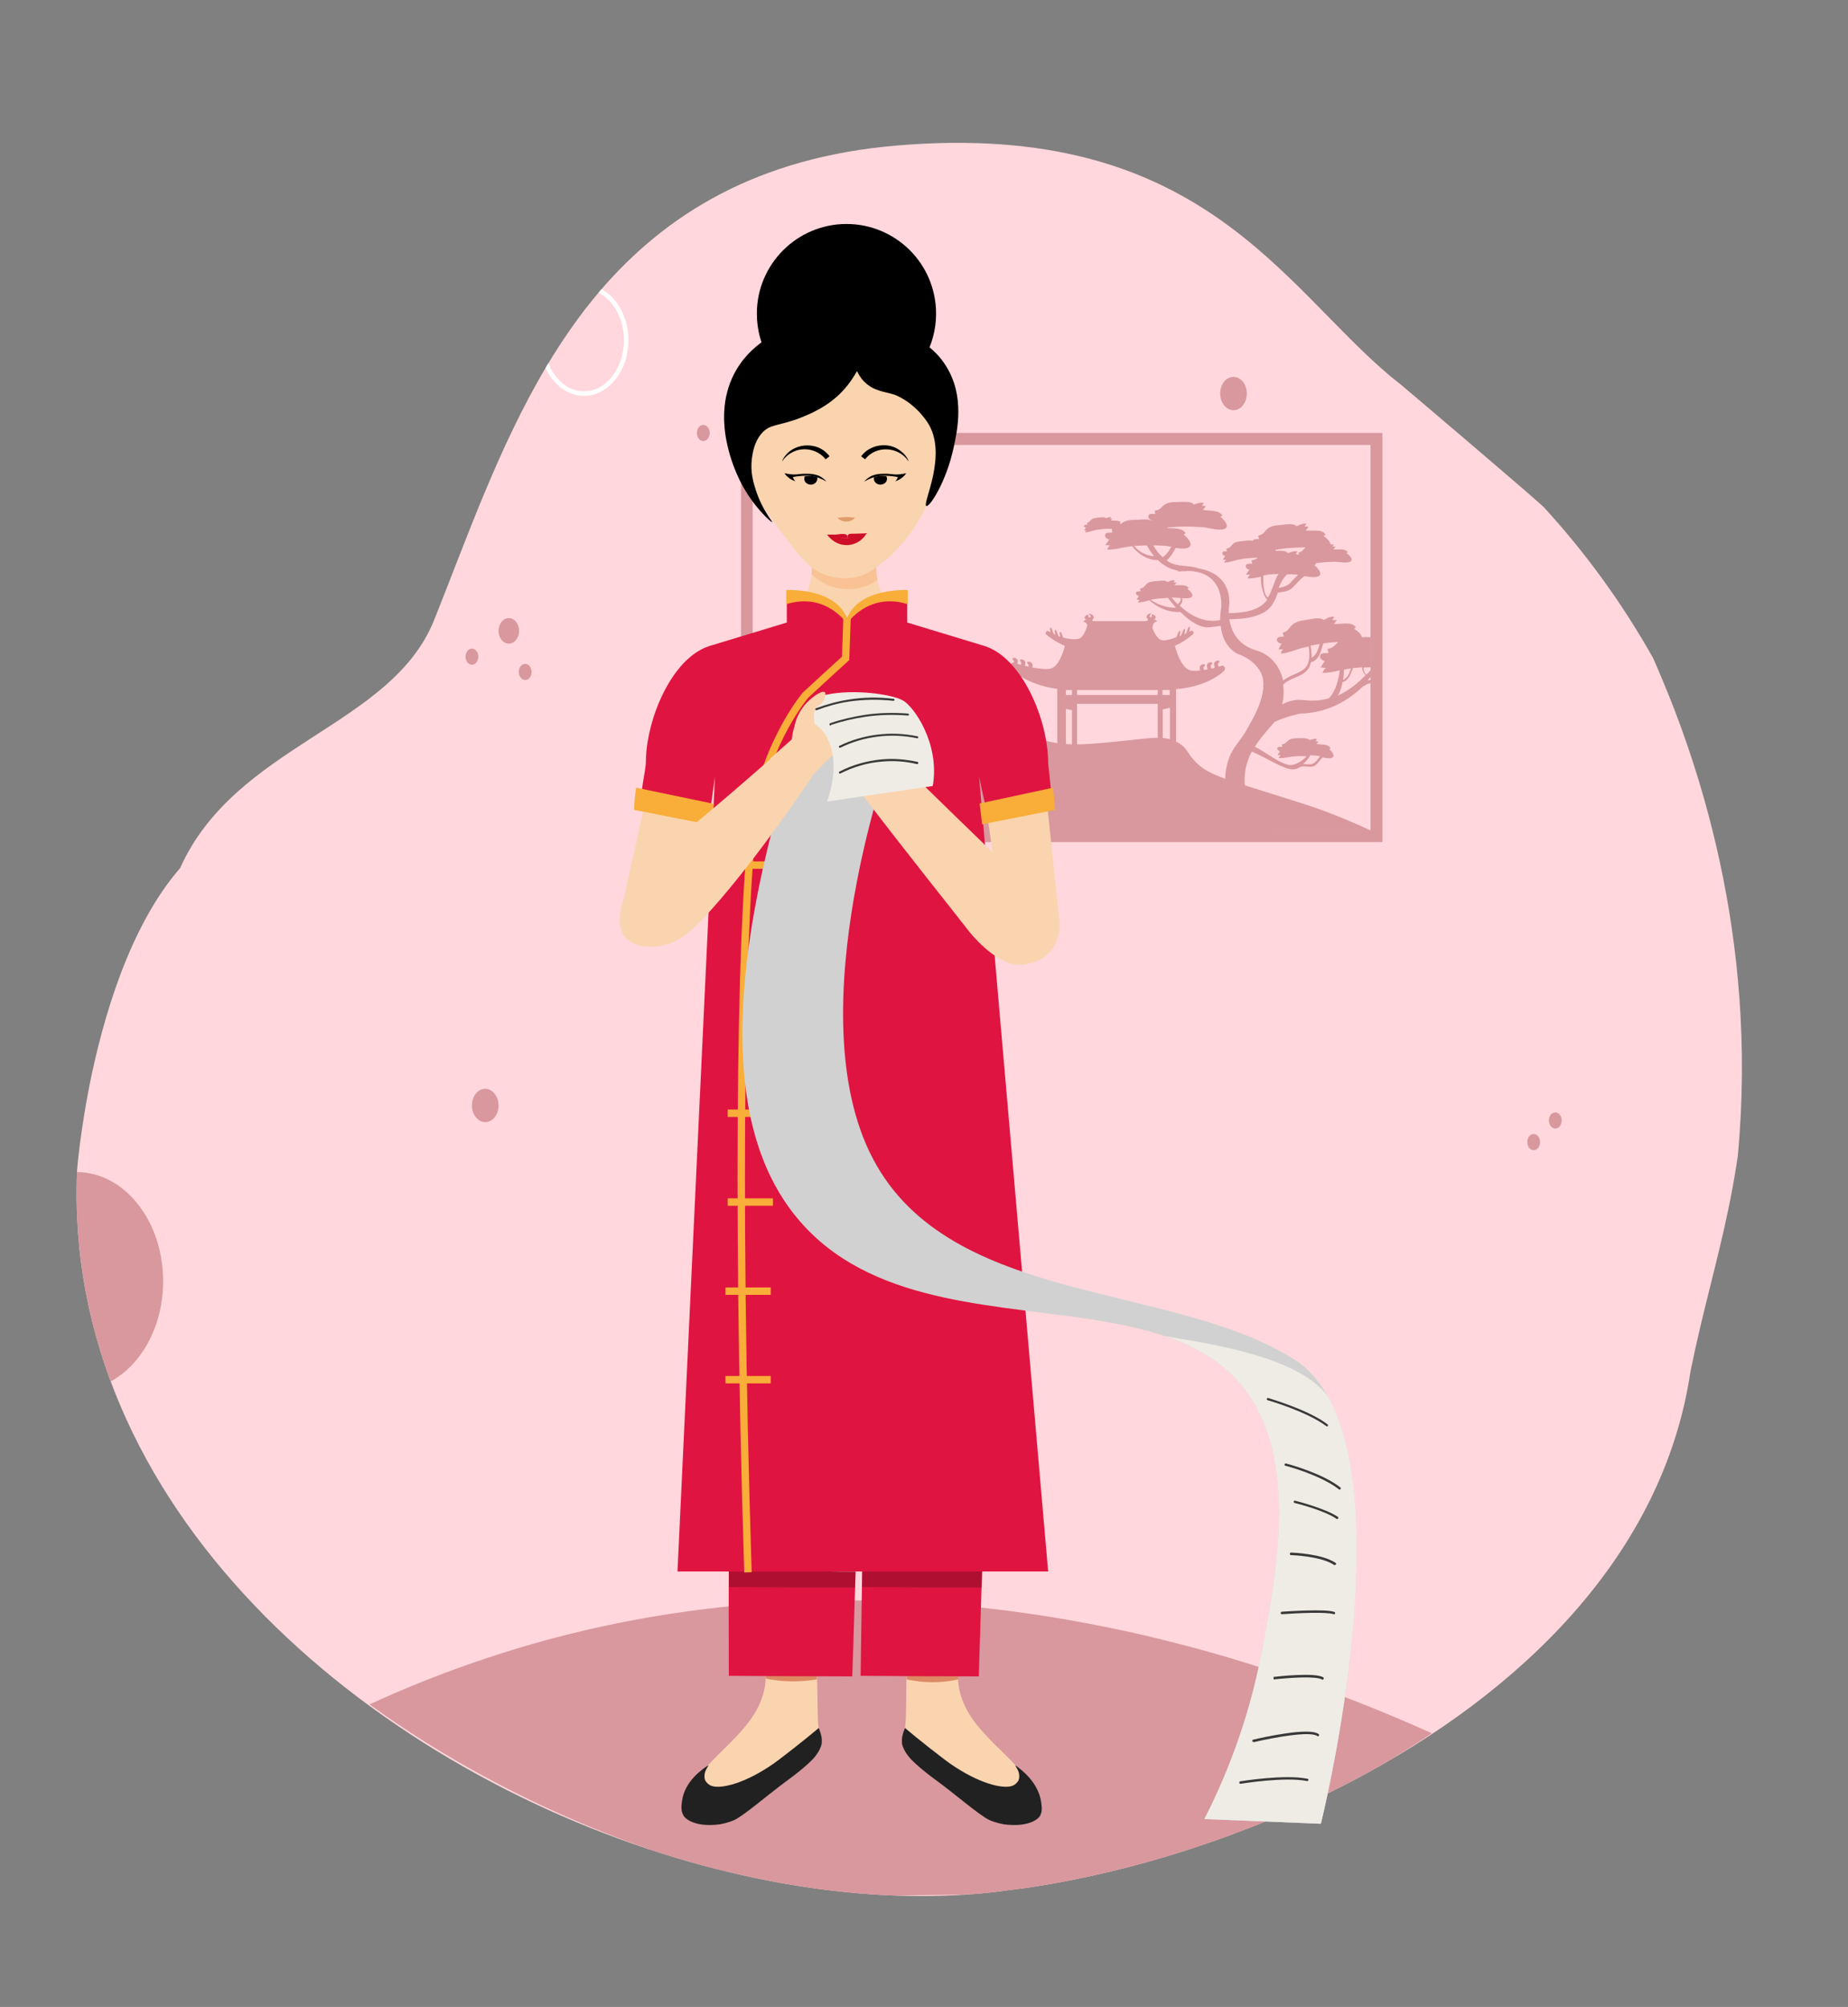 <?xml version="1.0" encoding="utf-8"?>
<!-- Generator: Adobe Illustrator 26.0.1, SVG Export Plug-In . SVG Version: 6.00 Build 0)  -->
<svg version="1.1" id="Layer_1" xmlns="http://www.w3.org/2000/svg" xmlns:xlink="http://www.w3.org/1999/xlink" x="0px" y="0px"
	 viewBox="0 0 666.1 723.1" style="enable-background:new 0 0 666.1 723.1;" xml:space="preserve">
<rect x="0" y="0" width="666.1" height="723.1" fill="#808080" stroke="none"/>
<style type="text/css">
	.st0{clip-path:url(#SVGID_00000117651282041466445080000003319756281638916232_);fill:#FFD7DC;}
	.st1{clip-path:url(#SVGID_00000117651282041466445080000003319756281638916232_);}
	.st2{fill:#D8989D;}
	.st3{fill:none;stroke:#FFFFFF;stroke-width:1.637;stroke-miterlimit:10;}
	.st4{fill:#F27070;}
	.st5{fill:#FAD4AF;}
	.st6{fill:#F9C295;}
	.st7{fill:#212121;}
	.st8{fill:#DD8964;}
	.st9{fill:#E01440;}
	.st10{opacity:0.22;}
	.st11{fill:none;stroke:#F8AE38;stroke-width:2.673;stroke-miterlimit:10;}
	.st12{fill:#F8AE38;}
	.st13{fill:none;}
	.st14{fill:#E09D6C;}
	.st15{fill:#CE0D28;}
	.st16{fill:#D1D1D1;}
	.st17{fill:#EFECE6;}
	.st18{fill:#383838;}
</style>
<g>
	<g>
		<defs>
			<path id="SVGID_1_" d="M595.9,237.2c-11.6-20.7-25.2-38.9-39.2-54.2c-0.1,0.2-0.3,0.5-0.4,0.7c0.1-0.2,0.3-0.5,0.4-0.7
				c-2.6-2.8-51.5-44.2-51.5-44.2l0,0c-1.4-1.1-2.7-2.2-4.1-3.3c-39.1-32.8-68.8-92.2-177.5-83.1c-50.6,4.2-83.7,24.8-107.4,52.5
				c-7.1,8.3-13.4,17.4-19.1,26.9c-17.4,29.1-29,62.6-40.7,91.8C140.8,262,85,268.1,64.9,312.8c-18.3,21-27.9,54.4-32.7,78.5
				c-3.4,17.4-4.4,30-4.4,30c-5.5,121.5,103.7,214.6,216.3,248.2c25.2,7.5,50.6,12.1,74.9,13.3c11.5,0.6,22.7,0.4,33.5-0.5
				c2.2-0.2,4.4-0.4,6.7-0.7c1.5-0.2,3.1-0.4,4.6-0.6c1.3-0.2,2.6-0.3,3.9-0.5c0.7-0.1,1.4-0.2,2.2-0.3c0.7-0.1,1.4-0.2,2.1-0.3
				c36.5-5.6,77.3-18.3,114.8-37.9c0.2-0.1,0.4-0.2,0.6-0.3c60.5-31.7,112-81.2,121.9-147.4c1.4-9.3,13.3-37.5,17.1-78
				C633.8,336.9,611.7,272.8,595.9,237.2z M511.7,189.7c0,0,0.1,0.1,0.1,0.1C511.8,189.8,511.8,189.7,511.7,189.7z"/>
		</defs>
		<clipPath id="SVGID_00000088835428050448745810000004570209773046283933_">
			<use xlink:href="#SVGID_1_"  style="overflow:visible;"/>
		</clipPath>
		<path style="clip-path:url(#SVGID_00000088835428050448745810000004570209773046283933_);fill:#FFD7DC;" d="M595.9,237.2
			c-11.6-20.7-25.2-38.9-39.2-54.2c-2.6-2.8-51.5-44.2-51.5-44.2c-1.4-1.1-2.7-2.2-4.1-3.3c-39.1-32.8-68.8-92.2-177.5-83.1
			c-50.6,4.2-83.7,24.8-107.4,52.5c-7.1,8.3-13.4,17.4-19.1,26.9c-17.4,29.1-29,62.6-40.7,91.8C140.8,262,85,268.1,64.9,312.8
			c-18.3,21-27.9,54.4-32.7,78.5c-3.4,17.4-4.4,30-4.4,30c-5.5,121.5,103.7,214.6,216.3,248.2c25.2,7.5,50.6,12.1,74.9,13.3
			c11.5,0.6,22.7,0.4,33.5-0.5c2.2-0.2,4.4-0.4,6.7-0.7c1.5-0.2,3.1-0.4,4.6-0.6c1.3-0.2,2.6-0.3,3.9-0.5c0.7-0.1,1.4-0.2,2.2-0.3
			c0.7-0.1,1.4-0.2,2.1-0.3c36.5-5.6,77.3-18.3,114.8-37.9c0.2-0.1,0.4-0.2,0.6-0.3c60.5-31.7,112-81.2,121.9-147.4
			c8.7-43.3,20.8-68.5,20.8-133.3C632,318.3,595.9,237.2,595.9,237.2z"/>
		<g style="clip-path:url(#SVGID_00000088835428050448745810000004570209773046283933_);">
			<path class="st2" d="M516.1,624.5c-50.1,34-108,51.9-157,57.3c-4,0.4-8,0.7-12.1,0.8c-10.1,0.2-20.4,0.3-30.7,0.4
				c-5.4,0-10.7-0.3-16.1-0.9c-50.2-6-113.8-29.5-167-68c19.5-9,41-17,64.5-23.4C333.4,554.2,455.2,597.1,516.1,624.5z"/>
			<path class="st2" d="M172.4,236.6c0,1.6-1,2.9-2.3,2.9s-2.3-1.3-2.3-2.9s1-2.9,2.3-2.9S172.4,235,172.4,236.6z"/>
			<path class="st2" d="M191.6,242.1c0,1.6-1,2.9-2.3,2.9s-2.3-1.3-2.3-2.9s1-2.9,2.3-2.9S191.6,240.5,191.6,242.1z"/>
			<path class="st2" d="M255.8,156c0,1.6-1,2.9-2.3,2.9s-2.3-1.3-2.3-2.9c0-1.6,1-2.9,2.3-2.9S255.8,154.4,255.8,156z"/>
			<path class="st2" d="M555.1,411.5c0,1.6-1,2.9-2.3,2.9s-2.3-1.3-2.3-2.9s1-2.9,2.3-2.9S555.1,409.9,555.1,411.5z"/>
			<path class="st2" d="M562.9,403.7c0,1.6-1,2.9-2.3,2.9s-2.3-1.3-2.3-2.9s1-2.9,2.3-2.9S562.9,402.1,562.9,403.7z"/>
			<ellipse class="st2" cx="183.4" cy="227.3" rx="3.7" ry="4.6"/>
			<path class="st2" d="M179.7,398.3c0,3.3-2.1,6-4.8,6c-2.6,0-4.8-2.7-4.8-6c0-3.3,2.1-6,4.8-6C177.5,392.3,179.7,395,179.7,398.3z
				"/>
			<path class="st2" d="M449.4,141.8c0,3.3-2.1,6-4.8,6c-2.6,0-4.8-2.7-4.8-6c0-3.3,2.1-6,4.8-6
				C447.3,135.8,449.4,138.5,449.4,141.8z"/>
			<ellipse class="st3" cx="210.5" cy="122.6" rx="15.2" ry="19.2"/>
			<ellipse class="st2" cx="27.6" cy="461.6" rx="31.2" ry="39.3"/>
			<g>
				<g>
					<path class="st2" d="M267.1,156h231.2v147.4H267.1V156z M494,160.3H271.3v138.8H494V160.3z"/>
				</g>
				<g>
					<path class="st2" d="M364.1,240.9c0,0,5.6,5.8,17,7.3v20.4h3.1v-13.2l2.2,0.5v12.7h1.8v-15h29.1v15h1.8v-13l2.6-0.6v13.5h2.2
						v-20.2c12.3-1,17.5-6.8,17.5-6.8c0.6-1.4-0.8-1.7-0.8-1.7s-0.5,0.2-1.3,0.4c-0.1-0.2-0.2-0.4-0.3-0.7c-0.1-0.5,0.1-0.4,0.4-0.8
						c0.6-0.8-0.6-0.8-1.1-0.5c-0.7,0.4-0.8,1-0.6,1.7c0.1,0.2,0.1,0.5,0.1,0.7c-0.4,0.1-0.7,0.2-1.1,0.3c-0.1-0.3-0.3-0.5-0.3-0.8
						c-0.1-0.5,0.1-0.4,0.4-0.8c0.6-0.8-0.6-0.8-1.1-0.5c-0.7,0.4-0.8,1-0.6,1.7c0.1,0.2,0.1,0.5,0.1,0.7c-0.4,0.1-0.8,0.1-1.2,0.2
						c-0.1-0.2-0.2-0.4-0.2-0.6c-0.1-0.5,0.1-0.4,0.4-0.8c0.6-0.8-0.6-0.8-1.1-0.5c-0.7,0.4-0.8,1-0.6,1.7c0,0.1,0.1,0.3,0.1,0.4
						c-1.5,0.2-3,0.2-3.9-0.2c-3.1-1-5-7.7-5.2-8.7c4.1-1.9,6.6-4.3,6.6-4.3c0.4-1-0.6-1.2-0.6-1.2s-0.3,0.2-0.8,0.4
						c0.1-0.6,0.3-1.6,0.2-1.7c-0.6-0.5-0.9,1.3-1.4,2.3c-0.2,0.1-0.4,0.2-0.6,0.3c0.1-0.5,0.3-1.6,0.2-1.8
						c-0.6-0.5-0.9,1.4-1.4,2.3c-0.2,0.1-0.4,0.2-0.5,0.2c0.1-0.5,0.3-1.6,0.2-1.8c-0.6-0.5-0.9,1.3-1.4,2.2c-2.1,0.8-4.3,1.4-5.5,1
						c-1.3-0.5-2.4-2.5-3.1-4.2c0.1-1.2,0.2-2.2,1.6-2.5c-0.1-0.4-0.7-0.7-1.1-0.7c1.9-0.9-0.8-2.5-0.8-1.4c0.5,0.5-0.6,0.9-0.7,0.2
						c-0.1-0.5,0.6-0.7,0.6-1c-0.8,0-1.9,0.6-1.7,1.5c0.1,0.4,0.7,0.5,0.4,1c-0.2,0.3-0.8,0.3-1.1,0.3h0h-18.6c-0.1,0-0.1,0-0.2-0.1
						c-0.3-0.5,0.3-0.5,0.4-1c0.2-1-0.9-1.6-1.7-1.6c0.1,0.4,0.7,0.6,0.6,1c-0.1,0.7-1.2,0.3-0.7-0.2c0-1.1-2.7,0.5-0.8,1.4
						c-0.4,0-1,0.3-1.1,0.7c0.9,0.2,1.3,0.7,1.4,1.4c-0.5,1.8-1.6,4.5-3.2,4.8c-1.7,0.3-3.7,0-5.5-0.5c-0.4-1-0.7-2.4-1.2-1.9
						c-0.1,0.1,0,1,0.1,1.6c-0.2-0.1-0.4-0.1-0.6-0.2c-0.4-1-0.7-2.6-1.3-2.2c-0.1,0.1,0,1.1,0.2,1.7c-0.2-0.1-0.4-0.2-0.6-0.3
						c-0.5-1-0.7-2.7-1.3-2.2c-0.1,0.1,0,1,0.1,1.6c-0.6-0.3-1-0.5-1-0.5s-1,0.2-0.6,1.2c0,0,2.6,2.4,6.8,4.2
						c-0.3,1.4-1.9,7.1-4.8,8.1c-1.4,0.5-4.2,0.2-6.9-0.3c0-0.1,0-0.1,0-0.2c0.2-0.7,0.1-1.3-0.6-1.7c-0.5-0.3-1.7-0.3-1.1,0.5
						c0.2,0.3,0.4,0.3,0.4,0.8c0,0.1-0.1,0.2-0.1,0.3c-0.4-0.1-0.9-0.2-1.3-0.3c0-0.1,0-0.2,0.1-0.4c0.2-0.7,0.1-1.3-0.6-1.7
						c-0.5-0.3-1.7-0.3-1.1,0.5c0.2,0.3,0.4,0.3,0.3,0.8c0,0.2-0.1,0.3-0.2,0.4c-0.4-0.1-0.8-0.2-1.2-0.3c0-0.1,0-0.2,0.1-0.3
						c0.2-0.7,0.1-1.3-0.6-1.7c-0.5-0.3-1.7-0.3-1.1,0.5c0.2,0.3,0.4,0.3,0.4,0.8c0,0.1-0.1,0.2-0.1,0.3c-0.3-0.1-0.4-0.1-0.4-0.1
						S363.5,239.5,364.1,240.9z M384.2,250.4v-1.8h2.2v1.8H384.2z M419,250.4v-1.8h2.6v1.8H419z M388.2,250.4v-1.8h29.1v1.8H388.2z"
						/>
					<path class="st2" d="M391.4,190.1c-0.2,0.3-0.4,0.7-0.6,1c0.2,0,0.6,0,0.8,0c-0.3,0.2-0.4,0.4-0.5,0.7c1.3,0,2.7-0.6,4.1-0.9
						c1.7-0.3,3.3-0.4,5-0.4c0.3,0,0.6,0,0.9,0c-0.1,0-0.3,0.1-0.4,0.1c0.1,0.2,0.1,1.1,0.3,1.3c-0.8,0.1-2.2-0.2-2.6,0.6
						c-0.4,1,0.6,1.7,1.4,1.9c-0.4,0.7-1,1.3-1.4,2c0.5-0.1,1.2,0.2,1.8,0.1c-0.6,0.4-0.9,0.9-1.1,1.5c2.8,0.2,6-1,8.9-1.2
						c0,0,0.1,0,0.1,0c2,2.8,5.8,5.1,9.2,5c2.1,2,4.7,3.4,7.6,3.9l-0.6,0.3c0.6-0.1,1.2-0.1,1.8-0.2c0.5,0,1,0,1.6,0
						c0,0,0.1,0,0.1-0.1c13.9,0,12.4,13.2,12.4,13.2c-0.3,1.7-0.4,3.2-0.4,4.5c-2.2,0.5-7.9,1.1-14.6-5.2c0.4-0.4,0.8-0.9,0.9-1.4
						c0.1-0.4,0.1-0.9,0-1.3c0.8,0.1,1.6,0.1,2.4,0c2.5-0.4,0.8-2.4-0.5-3.3c0.2-0.1,0.3-0.3,0.5-0.3c-1-1.6-3.7-0.8-5.2-1.1
						c0.3-0.2,0.5-0.6,0.8-0.9c-0.4,0-0.8-0.1-1.2-0.1c0.4-0.2,0.4-0.5,0.5-0.7c-0.9-0.2-1.8,0.3-2.6,0.6c-0.8-0.9-3.2-0.3-4.3-0.3
						c-1.1,0.1-2.4,0.2-3.2,1c-1,0.9-0.9,1.4-2.4,1.7c0.1,0.2,0.1,0.7,0.3,0.9c-0.6,0.1-1.5-0.1-1.7,0.5c-0.2,0.7,0.5,1.1,1,1.2
						c-0.2,0.5-0.6,0.9-0.8,1.4c0.4-0.1,0.8,0.1,1.2,0c-0.4,0.3-0.6,0.6-0.7,1c1.3,0,2.7-0.5,4.1-0.8c4.8,4.3,9.8,4.3,11.2,4.2
						c3,3,6.9,5.9,10.7,5.5l3.8-0.5c0.8,7.9,6.1,10.1,6.1,10.1c3.5,1.2,6,3.1,7.7,5.6c4.5,6.4-1.7,16.9-3.9,20.8
						c-3.3,6-5.8,7.1-7.4,12.7c-1.2,4.2-1,8-0.6,10.6c1.1,0.4,2.7,0.8,4.6,0.8c1,0,2-0.2,2.7-0.3c-0.4-1.6-0.8-4-0.5-6.9
						c0.4-3.7,1.6-6.5,2.5-8.1c4.9,2,11.6,6.5,14.8,6.4c0.9,0,1.8-0.3,2.5-0.8c0,0,0.1,0,0.1,0c1.7-0.8,3.8,0.5,5.4-0.6
						c1.1-0.8,1.8-2,2.7-2.9c0.9,0.2,1.7,0.3,2.6,0.3c2.5-0.2,1-2.3-0.2-3.3c0.2-0.1,0.4-0.2,0.5-0.3c-0.8-1.7-3.7-1.2-5.1-1.6
						c0.3-0.2,0.6-0.6,0.8-0.8c-0.4,0-0.8-0.2-1.2-0.2c0.4-0.2,0.4-0.5,0.6-0.7c-0.9-0.3-1.8,0.1-2.6,0.4c-0.7-1-3.2-0.7-4.3-0.7
						c-1.1,0-2.4,0-3.3,0.7c-1.1,0.8-1,1.3-2.5,1.5c0.1,0.2,0.1,0.7,0.2,0.9c-0.6,0-1.5-0.2-1.7,0.3c-0.3,0.7,0.4,1.1,0.9,1.3
						c-0.3,0.5-0.7,0.9-0.9,1.3c0.4,0,0.8,0.1,1.2,0.1c-0.4,0.2-0.6,0.6-0.8,1c1.8,0.2,4-0.5,5.9-0.6c1.4-0.1,2.8-0.1,4.2,0
						c-1,1-2.8,2.6-5.2,3.1c-3.3,0.7-10.1-5.1-13.5-6.5c2.1-3.4,4.8-6.3,7.1-9c0,0,0,0,0,0c4.2-2,9.3-3,9.3-3
						c10.4-0.2,18-5.3,22.8-10c0.1,0.1,0.2,0.1,0.2,0.1c0.7-0.7,1.5-0.9,2.4-1V245c-0.4,0-0.8,0.1-1.2,0.2c0.4-0.5,0.8-0.9,1.2-1.4
						v-2.4c-0.5,0.6-1.1,1.2-1.6,1.7c-0.4-0.4-0.8-0.9-0.9-1.5c-0.1-0.4-0.1-0.8-0.1-1.1c0.8,0,1.7-0.1,2.5-0.1v-10.8
						c-1-0.1-2.1-0.1-3.1,0c-0.2-1.1-1.7-2.4-2.9-3.1c0.3-0.1,0.5-0.4,0.7-0.5c-1.6-2.3-5.7-0.9-7.9-1.2c0.4-0.4,0.7-1,1.1-1.4
						c-0.6,0.1-1.2-0.1-1.8,0c0.5-0.4,0.5-0.8,0.8-1.2c-1.4-0.2-2.6,0.6-3.8,1.2c-1.3-1.3-4.9-0.2-6.6,0c-1.7,0.2-3.5,0.6-4.8,1.8
						c-1.4,1.4-1.2,2.1-3.4,2.8c0.2,0.2,0.3,1,0.5,1.3c-0.8,0.2-2.3,0-2.5,0.9c-0.3,1,0.8,1.6,1.6,1.7c-0.3,0.7-0.8,1.5-1.1,2.1
						c0.5-0.1,1.3,0,1.8-0.1c-0.6,0.4-0.8,1-0.9,1.6c2.8-0.2,5.8-1.7,8.7-2.3c0.4-0.1,0.9-0.2,1.3-0.3c0.4,2.9,0.6,6.2-1.6,8.1
						c-1.7,1.4-4,2-5.9,3.1c-0.6,0.3-1.2,0.7-1.7,1.1c-1.1-4.8-4.1-9.2-9.8-10.9c-6.8-2-9-7.2-9.6-11.2c2.9,0,5.7-0.2,8.5-0.9
						c2.5-0.7,5-1.7,6.6-3.8c1.1-1.5,1.8-3.2,2.4-4.9c1.9-0.3,3.7-0.3,5.2-1.7c1.5-1.4,2.7-3.1,4.4-4.2c1.3,0.2,2.6,0.4,3.9,0.3
						c3.3-0.3,1.3-3-0.4-4.3c0.2-0.1,0.5-0.3,0.7-0.4c-0.1-0.1-0.1-0.2-0.2-0.3c2.1-0.3,4.2-0.4,6.3-0.5c1.8-0.1,3.6,0.5,5.4,0.2
						c2.5-0.4,0.8-2.4-0.6-3.3c0.2-0.1,0.3-0.3,0.5-0.3c-1-1.6-3.7-0.8-5.2-1.1c0.3-0.2,0.5-0.6,0.8-0.9c-0.4,0-0.8-0.1-1.2-0.1
						c0.4-0.2,0.4-0.5,0.5-0.7c-0.4-0.1-0.7,0-1.1,0c-0.1-1-1.4-2.3-2.5-3.1c0.2-0.1,0.5-0.4,0.7-0.5c-1.4-2.2-5.2-1.1-7.2-1.5
						c0.4-0.3,0.7-0.9,1.1-1.3c-0.5,0-1.1-0.2-1.6-0.1c0.5-0.3,0.5-0.7,0.8-1c-1.3-0.2-2.4,0.4-3.6,0.9c-1.1-1.3-4.4-0.5-6-0.4
						c-1.6,0.1-3.3,0.3-4.5,1.4c-1.4,1.2-1.2,1.9-3.3,2.4c0.1,0.2,0.2,1,0.3,1.2c-0.8,0.1-2.1-0.1-2.3,0.7c0,0,0,0,0,0
						c-1-0.4-2.9,0-3.9,0.1c-1.1,0.1-2.4,0.2-3.2,1c-1,0.9-0.9,1.4-2.4,1.7c0.1,0.2,0.1,0.7,0.3,0.9c-0.6,0.1-1.5-0.1-1.7,0.5
						c-0.2,0.7,0.5,1.1,1,1.2c-0.2,0.5-0.6,0.9-0.8,1.4c0.4-0.1,0.8,0.1,1.2,0c-0.4,0.3-0.6,0.6-0.7,1c1.8,0,3.9-0.9,5.8-1.2
						c2.1-0.4,4.1-0.5,6.2-0.6c-0.5,0.5-0.9,0.8-2.2,1c0.1,0.2,0.1,0.9,0.3,1.2c-0.7,0.1-2-0.2-2.3,0.5c-0.4,0.9,0.5,1.5,1.2,1.7
						c-0.4,0.6-0.9,1.2-1.2,1.7c0.5,0,1.1,0.1,1.6,0.1c-0.6,0.3-0.8,0.8-1,1.3c1.5,0.1,3.2-0.3,4.8-0.6c-0.1,1.4,0.1,2.9,0.4,4.1
						c0.3,1.4,0.8,3.1,1.9,4.2c-3,4.1-9,4.8-13.9,4.8c-0.1-1.8,0.2-3.1,0.2-3.1c0.3-9.5-6.5-12.2-11.1-13c0,0,0,0,0,0
						c-3.5-1.3-7.6-0.4-10.8-2.4c-0.2-0.1-0.4-0.3-0.7-0.5c1.4-1.1,2.4-2.9,3.3-4.5c1.1,0.2,2.2,0.3,3.3,0.2c3.8-0.4,1.5-3.5-0.5-5
						c0.3-0.1,0.5-0.4,0.8-0.4c-1.2-2.2-4.7-1.7-7-2c0.8-0.2,1.7-0.3,2.5-0.3c3.4-0.3,6.6-0.2,10,0c2.4,0.1,5,1.1,7.4,0.9
						c3.5-0.3,1.4-3.2-0.4-4.6c0.2-0.1,0.5-0.3,0.7-0.4c-1.2-2.3-5.1-1.5-7.1-2.2c0.5-0.3,0.8-0.8,1.2-1.2c-0.5,0-1.1-0.3-1.6-0.2
						c0.5-0.3,0.6-0.7,0.8-1c-1.3-0.3-2.4,0.2-3.6,0.6c-1-1.4-4.4-0.9-6-0.9c-1.6,0-3.3,0-4.6,1c-1.5,1.1-1.4,1.8-3.5,2.1
						c0.1,0.2,0.1,1,0.2,1.2c-0.8,0-2.1-0.3-2.4,0.5c-0.4,0.9,0.5,1.6,1.3,1.8c0,0,0,0.1-0.1,0.1c-1.5-0.8-4.4-0.3-5.8-0.3
						c-1.7,0-3.6,0.1-5,1.2c-0.2,0.1-0.3,0.2-0.4,0.3c-0.1-0.1-0.3-0.2-0.4-0.3c0.1-0.1,0.2-0.2,0.4-0.2c-0.7-1.1-2.6-0.5-3.6-0.8
						c0.2-0.2,0.4-0.4,0.5-0.6c-0.3,0-0.5-0.1-0.8-0.1c0.3-0.2,0.3-0.4,0.4-0.5c-0.7-0.1-1.2,0.2-1.8,0.4c-0.6-0.6-2.2-0.2-3-0.2
						c-0.8,0.1-1.7,0.2-2.3,0.7c-0.7,0.6-0.6,0.9-1.6,1.2c0.1,0.1,0.1,0.5,0.2,0.6c-0.4,0.1-1,0-1.2,0.3
						C390.5,189.7,391,190,391.4,190.1z M466.9,199.6c0.5-0.3,0.5-0.6,0.8-0.9c-1.2-0.3-2.3,0.2-3.5,0.6c-0.7-1-2.7-0.9-4.2-0.8
						c-0.1-0.1-0.3-0.3-0.4-0.4c0.2-0.1,0.5-0.1,0.7-0.1c3.3-0.6,6.6-0.7,9.9-0.8c0.1,0,0.2,0,0.4,0c-0.1,0.1-0.2,0.1-0.2,0.2
						c-1,0.9-0.9,1.4-2.4,1.7c0.1,0.1,0.1,0.6,0.2,0.8C467.8,199.8,467.3,199.6,466.9,199.6z M460.9,211.8c0.7-1.8,1.6-3.6,3.1-4.9
						c0.9,0,1.9,0,2.8,0.1c0.4,0,0.7,0,1.1,0.1c-1.1,1-2.1,2.2-3.2,3.3C463.5,211.3,462.2,211.6,460.9,211.8z M455.4,210.4
						c-0.1-1-0.1-2.1,0-3.1c0.6-0.1,1.3-0.2,1.9-0.3c1.2-0.1,2.4-0.2,3.5-0.2c-1.6,2.6-2.1,5.8-3.8,8.5
						C455.7,214.4,455.5,211.8,455.4,210.4z M475.7,232c-0.6,2-1.1,3.9-2.9,5c0-1.5-0.2-3-0.4-4.4
						C473.5,232.4,474.6,232.2,475.7,232z M487,240.8c-0.6,1.7-1.2,3.4-2.9,4.2c0.2-1.1,0.3-2.3,0.3-3.7
						C485.3,241.1,486.2,240.9,487,240.8z M482.2,250.6c0.7-1.1,1.3-2.6,1.7-4.8c0,0,0,0,0,0c2.4-0.8,2.9-3,3.8-5.1
						c1.1-0.1,2.2-0.2,3.3-0.3c0,0.5,0.1,0.9,0.2,1.3c0.2,0.6,0.6,1.1,1,1.6C488.6,247,485.2,249.3,482.2,250.6z M462.1,253.8
						c0.6-2.2,0.7-4.7,0.4-7.1c0.1-0.1,0.1-0.2,0.2-0.2c0.8-0.8,1.8-1.3,2.8-1.8c2-0.9,4.4-1.6,5.8-3.4c0.7-0.8,1-1.7,1.2-2.7
						c0,0,0,0,0.1,0c3.2-1,3.4-4.1,4.4-6.8c1.3-0.2,2.6-0.3,3.9-0.4c0.5,0,1-0.1,1.5-0.1c-1.5,1.3-1.5,2-3.9,2.5
						c0.1,0.3,0.2,1.2,0.4,1.5c-1,0.1-2.6-0.2-3,0.7c-0.5,1.2,0.7,1.9,1.6,2.2c-0.5,0.8-1.1,1.6-1.5,2.3c0.6-0.1,1.4,0.2,2,0.1
						c-0.7,0.4-1,1.1-1.3,1.8c1.9,0.1,4.1-0.4,6.2-0.9c-0.3,2.5-1.1,7.1-3.9,10.1c-3.8,1.1-7,0.9-9.6,0.6
						C466.5,251.9,463.9,252.9,462.1,253.8z M469.7,275.3c1.2-1,2.1-2.3,2.6-3.2c0.5,0,1.1,0.1,1.6,0.1c0.6,0,1.3,0.2,1.9,0.3
						c-0.8,1-1.5,2.2-2.7,2.7C472.1,275.6,470.9,275.3,469.7,275.3z M421,215.4c0.7,1,1.7,2.2,2.9,3.6c-4.2,0-7.5-1.7-9.1-2.9
						c0.3-0.1,0.7-0.2,1-0.2C417.6,215.6,419.3,215.5,421,215.4z M424.5,217.7c-0.7-0.7-1.5-1.5-2.2-2.4c0.2,0,0.5,0,0.7,0
						c0.8,0,1.7,0.1,2.6,0.2c0,0.3,0,0.6-0.1,0.9C425.3,216.9,424.9,217.4,424.5,217.7z M415.7,196.5c1.1,0,2.1,0,3.2,0.1
						c1.1,0,2.2,0.2,3.3,0.4c-0.8,1.5-1.7,2.8-3.1,3.8C417.7,199.6,416.6,198.1,415.7,196.5z M408.8,196.7c1.6-0.1,3.1-0.2,4.6-0.2
						c0.7,1.4,1.6,2.7,2.6,3.9C413.4,200.3,410.4,198.8,408.8,196.7z"/>
					<path class="st2" d="M318.6,237.9c-0.1-0.2-0.4-0.1-0.5-0.2c0-0.1,0.1-0.2,0.1-0.3c-0.5-0.1-0.4-0.3-0.8-0.5
						c-0.3-0.3-0.7-0.3-1-0.3c-0.4,0-1.1-0.2-1.4,0.1c-0.3-0.1-0.5-0.3-0.8-0.2c0.1,0.1,0.1,0.2,0.2,0.2c-0.1,0-0.3,0-0.4,0
						c0.1,0.1,0.1,0.2,0.2,0.3c-0.5,0.1-1.4-0.2-1.7,0.4c0.1,0,0.1,0.1,0.2,0.1c-0.1,0-0.1,0.1-0.2,0.1c-0.1,0-0.1-0.1-0.2-0.2
						c-0.6-0.5-1.5-0.6-2.3-0.6c-0.7,0-2-0.2-2.7,0.1c0,0,0,0,0,0c0.3-0.1,0.8-0.4,0.6-0.8c-0.2-0.3-0.7-0.2-1.1-0.2
						c0.1-0.1,0.1-0.5,0.1-0.6c-0.9-0.1-0.9-0.4-1.6-0.9c-0.6-0.4-1.4-0.5-2.1-0.5c-0.7,0-2.3-0.2-2.7,0.4c-0.5-0.2-1.1-0.4-1.7-0.3
						c0.1,0.1,0.1,0.3,0.4,0.4c-0.2,0-0.5,0.1-0.7,0.1c0.2,0.2,0.3,0.4,0.5,0.5c-0.9,0.3-2.7-0.1-3.2,1c0.1,0,0.2,0.1,0.3,0.2
						c-0.8,0.6-1.8,2-0.2,2.1c1.1,0.1,2.3-0.3,3.4-0.4c1.5-0.1,3-0.1,4.6,0c0.4,0,0.8,0.1,1.1,0.2c-1,0.1-2.7-0.1-3.2,0.9
						c0.1,0,0.2,0.1,0.4,0.2c-0.9,0.7-2,2.1-0.2,2.3c0.5,0,1,0,1.5-0.1c0.4,0.8,0.8,1.5,1.5,2.1c-0.1,0.1-0.2,0.1-0.3,0.2
						c-1.5,0.9-3.4,0.5-4.9,1.1c0,0,0,0,0,0c-2.1,0.3-5.2,1.6-5.1,5.9c0,0,0.1,0.6,0.1,1.4c-2.2,0-5-0.3-6.4-2.2
						c0.5-0.5,0.7-1.3,0.9-1.9c0.1-0.6,0.2-1.2,0.2-1.9c0.8,0.2,1.5,0.3,2.2,0.3c-0.1-0.2-0.2-0.5-0.5-0.6c0.2,0,0.5-0.1,0.7,0
						c-0.1-0.3-0.4-0.5-0.5-0.8c0.3-0.1,0.7-0.4,0.6-0.8c-0.1-0.3-0.7-0.2-1-0.2c0.1-0.1,0.1-0.4,0.1-0.5c-0.6-0.1-0.8-0.2-1-0.5
						c1,0,1.9,0.1,2.9,0.3c0.9,0.1,1.8,0.6,2.7,0.6c0-0.2-0.1-0.4-0.3-0.5c0.2,0,0.4,0,0.5,0c-0.1-0.2-0.3-0.4-0.4-0.6
						c0.2,0,0.6-0.2,0.5-0.5c-0.1-0.2-0.5-0.2-0.8-0.2c0.1-0.1,0.1-0.3,0.1-0.4c-0.7-0.2-0.6-0.4-1.1-0.8c-0.4-0.4-1-0.4-1.5-0.5
						c-0.4,0-1.3-0.2-1.8,0c0,0,0,0,0,0c-0.1-0.3-0.7-0.3-1.1-0.3c0.1-0.1,0.1-0.5,0.2-0.6c-0.9-0.2-0.9-0.5-1.5-1.1
						c-0.6-0.5-1.3-0.6-2.1-0.6c-0.7-0.1-2.2-0.4-2.7,0.2c-0.5-0.2-1-0.5-1.6-0.4c0.1,0.1,0.1,0.3,0.3,0.5c-0.2,0-0.5,0.1-0.7,0
						c0.2,0.2,0.3,0.4,0.5,0.6c-0.9,0.2-2.7-0.3-3.3,0.7c0.1,0,0.2,0.2,0.3,0.2c-0.5,0.3-1.1,0.9-1.2,1.4c-0.2,0-0.3-0.1-0.5,0
						c0.1,0.1,0.1,0.2,0.2,0.3c-0.2,0-0.4,0-0.5,0c0.1,0.1,0.2,0.3,0.3,0.4c-0.7,0.1-1.9-0.2-2.4,0.5c0.1,0,0.2,0.1,0.2,0.2
						c-0.6,0.4-1.4,1.3-0.3,1.5c0.8,0.1,1.6-0.1,2.5-0.1c1,0,1.9,0.1,2.9,0.2c0,0-0.1,0.1-0.1,0.1c0.1,0,0.2,0.1,0.3,0.2
						c-0.8,0.6-1.7,1.8-0.2,2c0.6,0.1,1.2,0,1.8-0.1c0.8,0.5,1.4,1.3,2,1.9c0.7,0.6,1.5,0.7,2.4,0.8c0.3,0.8,0.6,1.6,1.1,2.2
						c0.7,1,1.9,1.4,3,1.7c1.3,0.3,2.6,0.4,3.9,0.4c-0.3,1.8-1.3,4.2-4.4,5.1c-2.6,0.8-4,2.8-4.5,5c-0.2-0.2-0.5-0.4-0.8-0.5
						c-0.9-0.5-1.9-0.8-2.7-1.4c-1-0.9-0.9-2.4-0.7-3.7c0.2,0,0.4,0.1,0.6,0.1c1.3,0.3,2.7,1,4,1.1c-0.1-0.3-0.2-0.5-0.4-0.8
						c0.2,0.1,0.6,0,0.8,0.1c-0.1-0.3-0.4-0.6-0.5-1c0.4-0.1,0.9-0.3,0.7-0.8c-0.1-0.4-0.8-0.3-1.1-0.4c0.1-0.1,0.1-0.5,0.2-0.6
						c-1-0.3-0.9-0.6-1.6-1.3c-0.6-0.6-1.4-0.7-2.2-0.8c-0.8-0.1-2.4-0.6-3,0c-0.6-0.3-1.1-0.6-1.8-0.5c0.1,0.2,0.1,0.4,0.3,0.5
						c-0.3,0-0.6,0-0.8,0c0.2,0.2,0.3,0.5,0.5,0.7c-1,0.2-2.9-0.5-3.6,0.6c0.1,0.1,0.2,0.2,0.3,0.2c-0.6,0.3-1.2,0.9-1.3,1.4
						c-0.5,0-1,0-1.4,0v5c0.4,0,0.8,0,1.1,0c0,0.2,0,0.4,0,0.5c0,0.3-0.2,0.5-0.4,0.7c-0.2-0.2-0.5-0.5-0.7-0.8v1.1
						c0.2,0.2,0.4,0.4,0.6,0.6c-0.2,0-0.4-0.1-0.6-0.1v0.3c0.4,0.1,0.8,0.2,1.1,0.5c0,0,0.1,0,0.1,0c2.2,2.1,5.7,4.5,10.4,4.6
						c0,0,2.3,0.5,4.3,1.4c0,0,0,0,0,0c1,1.2,2.3,2.6,3.2,4.1c-1.6,0.6-4.7,3.3-6.2,3c-1.1-0.3-1.9-1-2.4-1.4c0.6,0,1.3,0,1.9,0
						c0.9,0.1,1.9,0.4,2.7,0.3c-0.1-0.2-0.2-0.3-0.4-0.4c0.2,0,0.4-0.1,0.5,0c-0.1-0.2-0.3-0.4-0.4-0.6c0.2-0.1,0.5-0.3,0.4-0.6
						c-0.1-0.2-0.5-0.1-0.8-0.1c0-0.1,0-0.3,0.1-0.4c-0.7-0.1-0.7-0.3-1.2-0.7c-0.4-0.3-1-0.3-1.5-0.3c-0.5,0-1.6-0.1-2,0.3
						c-0.4-0.1-0.8-0.3-1.2-0.2c0.1,0.1,0.1,0.2,0.3,0.3c-0.2,0-0.4,0.1-0.5,0.1c0.1,0.1,0.2,0.3,0.4,0.4c-0.7,0.2-1.9,0-2.3,0.7
						c0.1,0,0.2,0.1,0.2,0.1c-0.6,0.5-1.3,1.4-0.1,1.5c0.4,0,0.8,0,1.2-0.1c0.4,0.4,0.7,1,1.2,1.3c0.7,0.5,1.7-0.1,2.5,0.3
						c0,0,0,0,0.1,0c0.4,0.2,0.7,0.3,1.2,0.4c1.5,0.1,4.5-2,6.8-2.9c0.4,0.7,1,2,1.2,3.7c0.1,1.3,0,2.4-0.2,3.2
						c0.3,0.1,0.8,0.1,1.2,0.2c0.9,0,1.6-0.2,2.1-0.4c0.2-1.2,0.3-2.9-0.3-4.8c-0.7-2.5-1.9-3.1-3.4-5.8c-1-1.8-3.9-6.6-1.8-9.5
						c0.8-1.1,1.9-2,3.5-2.5c0,0,2.4-1,2.8-4.6l1.7,0.3c1.7,0.1,3.5-1.1,4.9-2.5c0.7,0,3,0,5.1-1.9c0.6,0.2,1.3,0.4,1.9,0.4
						c0-0.2-0.1-0.4-0.3-0.5c0.2,0,0.4,0,0.5,0c-0.1-0.2-0.3-0.4-0.4-0.6c0.2,0,0.6-0.2,0.5-0.5c-0.1-0.2-0.5-0.2-0.8-0.2
						c0.1-0.1,0.1-0.3,0.1-0.4c-0.7-0.2-0.6-0.4-1.1-0.8c-0.4-0.4-1-0.4-1.5-0.5c-0.5,0-1.6-0.3-2,0.1c-0.4-0.2-0.7-0.4-1.2-0.3
						c0.1,0.1,0.1,0.2,0.2,0.3c-0.2,0-0.4,0-0.5,0c0.1,0.1,0.2,0.3,0.3,0.4c-0.7,0.1-1.9-0.2-2.4,0.5c0.1,0,0.2,0.1,0.2,0.2
						c-0.6,0.4-1.4,1.3-0.3,1.5c0.4,0.1,0.7,0,1.1,0c0,0.2,0,0.4,0,0.6c0,0.3,0.2,0.5,0.4,0.7c-3.1,2.8-5.7,2.6-6.7,2.4
						c0-0.6-0.1-1.3-0.2-2.1c0,0-0.7-6,5.7-6c0,0,0,0,0,0c0.2,0,0.5,0,0.7,0c0.3,0,0.5,0,0.8,0.1l-0.3-0.1c1.3-0.2,2.5-0.8,3.5-1.8
						c1.6,0,3.3-1,4.2-2.3c0,0,0,0,0.1,0c1.3,0.1,2.8,0.6,4.1,0.6c-0.1-0.3-0.2-0.5-0.5-0.7c0.2,0,0.6-0.1,0.8,0
						c-0.2-0.3-0.4-0.6-0.6-0.9c0.4-0.1,0.8-0.4,0.6-0.9c-0.2-0.4-0.8-0.2-1.2-0.3c0.1-0.1,0.1-0.5,0.1-0.6c-0.1,0-0.1,0-0.2,0
						c0.1,0,0.3,0,0.4,0c0.8,0,1.5,0.1,2.3,0.2c0.6,0.1,1.3,0.4,1.9,0.4c0-0.1-0.1-0.2-0.2-0.3c0.1,0,0.3,0,0.4,0
						c-0.1-0.1-0.2-0.3-0.3-0.4C318.5,238.2,318.7,238.1,318.6,237.9z M283.2,242.7c0-0.1,0.1-0.3,0.1-0.4c-0.7-0.2-0.6-0.4-1.1-0.8
						c0,0-0.1-0.1-0.1-0.1c0.1,0,0.1,0,0.2,0c1.5,0,3,0.1,4.6,0.4c0.1,0,0.2,0,0.3,0.1c-0.1,0.1-0.1,0.1-0.2,0.2
						c-0.7,0-1.6-0.1-1.9,0.4c-0.5-0.2-1-0.4-1.6-0.3c0.1,0.1,0.1,0.3,0.4,0.4C283.6,242.6,283.4,242.7,283.2,242.7z M284.8,247.5
						c-0.5-0.5-1-1-1.5-1.5c0.2,0,0.3,0,0.5,0c0.4,0,0.9,0,1.3,0c0.7,0.6,1.1,1.4,1.4,2.3C285.9,248.1,285.3,248,284.8,247.5z
						 M288.3,249.8c-0.8-1.2-1-2.7-1.7-3.9c0.5,0,1.1,0,1.6,0.1c0.3,0,0.6,0.1,0.9,0.1c0.1,0.5,0.1,1,0,1.4
						C289,248.2,288.9,249.4,288.3,249.8z M281.3,257.7c-0.1,0.6-0.2,1.3-0.2,2c-0.8-0.5-1.1-1.4-1.3-2.3
						C280.2,257.5,280.8,257.6,281.3,257.7z M275.8,261.7c0,0.6,0.1,1.2,0.2,1.7c-0.8-0.4-1.1-1.1-1.3-1.9
						C274.9,261.5,275.3,261.6,275.8,261.7z M272.2,262.6c0.2-0.2,0.4-0.4,0.5-0.7c0.1-0.2,0.1-0.4,0.1-0.6c0.5,0,1,0.1,1.5,0.1
						c0.4,1,0.6,2,1.7,2.3c0,0,0,0,0,0c0.2,1,0.5,1.7,0.8,2.2C275.4,265.3,273.8,264.3,272.2,262.6z M282.5,266.7
						c-1.2,0.1-2.7,0.2-4.4-0.3c-1.3-1.4-1.7-3.5-1.8-4.6c1,0.2,1.9,0.4,2.8,0.4c-0.1-0.3-0.2-0.6-0.6-0.8c0.3,0,0.6-0.1,0.9,0
						c-0.2-0.3-0.5-0.7-0.7-1.1c0.4-0.1,1-0.5,0.8-1c-0.2-0.4-0.9-0.3-1.4-0.3c0.1-0.1,0.1-0.6,0.2-0.7c-1.1-0.2-1.1-0.5-1.8-1.1
						c0.2,0,0.5,0,0.7,0c0.6,0.1,1.2,0.1,1.8,0.2c0.5,1.2,0.6,2.6,2,3.1c0,0,0,0,0,0c0.1,0.5,0.3,0.9,0.6,1.3
						c0.7,0.8,1.8,1.1,2.6,1.5c0.5,0.2,0.9,0.4,1.3,0.8c0,0,0.1,0.1,0.1,0.1c-0.1,1.1-0.1,2.2,0.2,3.2
						C285.1,267,283.9,266.6,282.5,266.7z M280.9,277.2c-0.5-0.2-0.9-0.7-1.2-1.2c0.3-0.1,0.6-0.1,0.9-0.1c0.2,0,0.5,0,0.7,0
						c0.3,0.4,0.7,1,1.2,1.5C281.9,277.3,281.4,277.4,280.9,277.2z M307.1,250.1c0.2,0,0.3,0.1,0.5,0.1c-0.7,0.5-2.2,1.3-4.2,1.3
						c0.5-0.6,1-1.2,1.3-1.6C305.5,249.9,306.3,250,307.1,250.1z M302.7,250.3c0-0.1,0-0.3,0-0.4c0.4,0,0.8-0.1,1.2-0.1
						c0.1,0,0.2,0,0.3,0c-0.3,0.4-0.7,0.8-1,1.1C303,250.7,302.8,250.6,302.7,250.3z M305.6,243.2c-0.6-0.4-1-1.1-1.4-1.7
						c0.5-0.1,1-0.2,1.5-0.2c0.5,0,1,0,1.5,0C306.8,241.9,306.2,242.6,305.6,243.2z M307,243c0.5-0.5,0.9-1.2,1.2-1.8
						c0.7,0,1.4,0,2.1,0.1C309.6,242.3,308.2,242.9,307,243z"/>
				</g>
				<path class="st2" d="M494,299.2c-4.5-2.1-11.5-5.2-20.3-8.3c-2.9-1-7.4-2.4-16.3-5.2c-18.1-5.7-22.9-7-27.3-12.1
					c-2.4-2.8-2.3-3.9-4.8-5.6c-4.7-3.2-9.6-2.2-19.1-1.2c-13.5,1.4-20.4,2.1-28.1,0.4c-5.5-1.2-4.7-2.1-12.8-4.5
					c-8.8-2.6-16.9-5.1-25.2-4.1c-10.4,1.2-10,6.5-28.7,14.9c-11,5-12.9,3.9-20.4,8.3c-9.7,5.5-16,12.6-19.8,17.5
					C345.6,299.2,419.8,299.2,494,299.2z"/>
			</g>
		</g>
	</g>
	<g>
		<g>
			<g>
				<path class="st4" d="M241.4,636.3c-0.4-0.3-0.7-0.6-0.9-1C240.7,635.6,241,636,241.4,636.3z"/>
				<g>
					<g>
						<g>
							<path class="st5" d="M228.5,335.1c-3.1-0.1-5.3-3-4.7-6C227,313,231,297.2,234,281c1.4-7.4,7.6-12.5,14.8-10.4l9,2.4
								c-4,21-9.5,41.6-13.5,62.6C239.1,335.4,233.8,335.3,228.5,335.1z"/>
						</g>
						<g>
							<path class="st5" d="M381.8,331.7c-2-19.2-4-38.5-6-57.7l-22.2,3.2c2.8,20.2,5.6,40.3,8.3,60.5c5.1-0.2,10.1-0.4,15.2-0.6
								C380,336.8,382.1,334.4,381.8,331.7z"/>
						</g>
						<path class="st5" d="M340.7,229.9c-12.1,1.6-24.2,3.3-36.4,4.9c-12.1-1.6-24.2-3.3-36.4-4.9c5.8-1.5,11.6-3,17.4-4.5
							c2.1-4.6,3.7-8.1,5-10.7c0.2-0.5,0.7-1.4,1.1-2.7c0.6-1.8,1-3.6,1.2-5.2c0.6-5-0.4-9-1-10.9c4.2,0,8.4-0.1,12.6-0.1
							c4.2,0.1,8.4,0.1,12.6,0.1c-0.6,2.1-1.8,7-0.6,12.9c0.1,0.5,0.6,2.9,2,5.9c1.2,2.6,3.7,7,8.7,11.3
							C331.5,227.3,336.1,228.6,340.7,229.9z"/>
						<path class="st6" d="M316.3,208.9c-2.2,1.5-4.3,2.6-7.2,3.1c-4.1,0.7-7.5-0.1-9.2-0.6c-3-1-5.3-2.6-7.4-4.5
							c0.6-5-0.4-9-1-10.9c4.2,0,8.4-0.1,12.6-0.1c4.2,0.1,8.4,0.1,12.6,0.1C316.3,198,315.1,203,316.3,208.9z"/>
						<path class="st5" d="M270.1,174.9c5.9,9.4,11.4,16.8,15.7,22.3c3.6,4.5,6.9,8.4,12.4,10.2c1.7,0.5,5.2,1.4,9.5,0.7
							c4.6-0.8,7.5-3.1,11.2-6.1c1.4-1.1,7.9-6.5,13.4-16.5c2.2-4.1,3.4-7.4,3.8-8.4c1.5-4.3,3.7-10.7,3-18.4
							c-0.3-2.9-1.3-12.3-8.9-19.9c-7.1-7-15.8-8.2-19.8-8.7c-13.6-1.6-29.8,3.9-37.8,16.6c-1.5,2.4-6.9,10.7-5,21
							C268.1,170.8,269.2,173.2,270.1,174.9z"/>
						<g>
							<path d="M337.4,113c0,5.8-1.5,11.2-4.2,15.9H277c-2.7-4.7-4.2-10.1-4.2-15.9c0-17.8,14.5-32.3,32.3-32.3
								C322.9,80.7,337.4,95.1,337.4,113z"/>
							<path d="M278.3,188.1c0.2-0.2-3.5-4.3-5.8-11.3c-0.9-2.8-2.1-6.6-1.5-11.5c0.3-2.1,0.8-5.9,3.4-9c3.1-3.7,6-2.6,14.2-5.8
								c3.5-1.4,9.9-4,15.2-9.7c2.5-2.7,4.1-5.3,5.1-7.1c0.5,1,1.3,2.6,2.8,4c3.4,3.3,7.3,3.4,10.7,4.5c0,0,6.6,2.2,11.8,9.8
								c7.8,11.6-2,29.7-0.3,30.3c1.2,0.5,7.2-8.8,9.8-20.9c1.4-6.4,4.1-18.7-2.7-29.5c-2.4-3.9-5.2-6.2-7.2-7.7
								c-11.6-9.3-29.7-13-45.9-7.4c-5,1.7-16,5.5-22.4,16.3c-10.2,17.2-0.1,37.4,1.3,40.3C271.3,182.4,278,188.3,278.3,188.1z"/>
						</g>
						<g>
							<g>
								<g>
									<g>
										<path class="st5" d="M374.4,654.5c-1.3,1.6-10.1,1.9-12.2,1.8c-6.8-0.2-11.6-4.9-21.4-12.4c-2.4-1.8-5.2-4.8-11-10.8
											c-0.7-0.7-4.2-4.5-3.9-7.7c0-0.2,0.1-0.7,0.2-1.6c0-0.4,0.1-0.8,0.1-1.1c0.1-1.1,0.2-2.2,0.3-3.3
											c0.1-4.8,0.2-9.5,0.2-14.3v-0.3c0-1,0.1-2,0.5-2.9c0.2-0.3,0.3-0.5,0.6-0.8c0.7-0.6,1.6-0.8,2.6-0.9
											c5.3-0.7,10.7-1.5,16-2.2l-0.4,1c-0.3,1-0.5,1.9-0.6,2.9c-0.1,1-0.2,2.1-0.1,3.1c0.2,4.5,1.8,8.9,4.2,12.8
											c1.3,2.1,2.8,4,4.5,5.9c2.7,3.1,5.7,5.9,8.6,8.8c1.2,1.1,2.3,2.3,3.4,3.5c3.4,3.7,6.4,7.6,8.3,12.2
											C375.2,650.2,375.7,652.7,374.4,654.5z"/>
										<g>
											<path class="st7" d="M325.1,626.7c0,0.4,0,0.9,0,1.3c0.4,2.9,3.1,5.7,3.6,6.2c3.9,3.9,9.7,7.9,11.1,9
												c4.9,3.7,13.4,10.9,16.7,12.5c2.4,1.1,4.9,1.5,4.9,1.5s0.2,0,0.4,0.1c10.2,1.3,12.9-2.8,12.9-2.8
												c1.1-1.6,0.8-3.4,0.6-5.1c-1-7.2-7.1-11.8-9.4-13.4c0.3,0.6,0.7,1.2,1,1.8c0.3,0.6,0.8,2.3,0.2,3.7c0,0-0.5,1-1.7,1.7
												c-2.8,1.6-11.1,0-21.2-6.6c-2.2-1.4-4.5-3.2-9-6.7c-3.8-3-6.9-5.5-9-7.3C325.8,623.6,325.2,625,325.1,626.7z"/>
										</g>
									</g>
									<g>
										<path class="st5" d="M291.5,633.1c-5.7,6-8.6,8.9-11,10.8c-9.8,7.5-14.5,12.2-21.4,12.4c-2.1,0.1-11-0.2-12.2-1.8
											c-1.3-1.7-0.8-4.3,0-6.3c1.9-4.6,4.9-8.5,8.3-12.2c1.1-1.2,2.3-2.3,3.4-3.5c2.9-2.9,5.9-5.7,8.6-8.8
											c1.6-1.9,3.2-3.8,4.5-5.9c2.6-4.1,4.3-8.9,4.3-13.6c0-1.1-0.1-2.2-0.3-3.3c-0.1-0.6-0.3-1.3-0.5-1.9l-0.4-1
											c5.3,0.7,10.7,1.4,16,2.2c0.8,0.1,1.7,0.3,2.4,0.8c0.1,0,0.1,0.1,0.2,0.1c0.6,0.5,0.8,1.2,1,1.9c0.1,0.6,0.1,1.1,0.1,1.7
											c0.1,4.8,0.2,9.7,0.3,14.6c0,1.1,0.1,2.2,0.3,3.3c0,0.4,0.1,0.8,0.1,1.1c0.1,1,0.2,1.4,0.2,1.6
											C295.7,628.6,292.2,632.4,291.5,633.1z"/>
										<g>
											<path class="st7" d="M296.2,626.7c0,0.4,0,0.9,0,1.3c-0.4,2.9-3.1,5.7-3.6,6.2c-3.9,3.9-9.7,7.9-11.1,9
												c-4.9,3.7-13.4,10.9-16.7,12.5c-2.4,1.1-4.9,1.5-4.9,1.5s-0.2,0-0.4,0.1c-10,1.3-12.9-2.8-12.9-2.8
												c-1.3-1.8-1-3.9-0.8-5.4c0.9-7.5,7.8-12,9.6-13.1c-0.3,0.6-0.7,1.2-1,1.8c-0.3,0.6-0.8,2.3-0.2,3.7c0,0,0.5,1,1.7,1.7
												c2.8,1.6,11.1,0,21.2-6.6c2.2-1.4,4.5-3.2,9-6.7c3.8-3,6.9-5.5,9-7.3C295.5,623.6,296.1,625,296.2,626.7z"/>
										</g>
									</g>
								</g>
								<path class="st8" d="M345.4,602c-3-0.2-6.2-0.3-9.5-0.3c-3,0-5.9,0.1-8.6,0.2c-0.4,0.8-0.5,1.9-0.5,2.9v0.3
									c1.6,0.3,3.3,0.6,5.1,0.8c5.3,0.5,9.8,0,13.4-0.8L345.4,602z"/>
								<path class="st8" d="M294.4,605.1c-3.9,0.6-8.6,1-14,0.4c-1.5-0.2-3-0.4-4.3-0.7c0-1.1-0.1-2.2-0.3-3.3
									c2.8-0.2,5.7-0.2,8.7-0.2c3.1,0,6,0.1,8.8,0.3c0.4,0,0.7,0,1,0.1c0,0.7,0.1,1.3,0.1,2C294.4,604.1,294.4,604.6,294.4,605.1z
									"/>
							</g>
							<path class="st9" d="M262.7,565.4c-0.1,12.4,0,26,0,38.4c14.8,0.1,29.7,0.2,44.5,0.2c0.4-12.6,0.8-25.2,1.2-37.7
								C293.2,566.3,277.9,565.3,262.7,565.4z"/>
							<path class="st9" d="M310.8,563.1c-0.2,12.4-0.4,28.2-0.6,40.7c14.2,0.1,28.4,0.2,42.6,0.2c0.4-12.6,0.8-26.4,1.2-38.9
								C339.5,565.1,325.2,563,310.8,563.1z"/>
							<path class="st10" d="M262.9,534.6c-0.1,12.4-0.1,24.8-0.2,37.2c15.2,0.1,30.3,0.2,45.5,0.2c0.4-12.6,0.8-25.2,1.2-37.7
								C293.9,534.4,278.4,534.5,262.9,534.6z"/>
							<path class="st10" d="M311.3,534.5c-0.2,12.4-0.4,24.8-0.6,37.3c14.4,0.1,28.8,0.2,43.2,0.2c0.4-12.6,0.8-25.2,1.2-37.7
								C340.4,534.4,325.9,534.5,311.3,534.5z"/>
							<path class="st9" d="M352.9,279.8l24.9,286.4H244.2l13.5-286.4c-0.5,3.4-0.9,6.8-1.4,10.2c-8.2-1.5-16.9-3-25-4.5
								c0.3-3.6,1.2-7.1,1.5-10.6c0-2.5,0.2-5.2,0.7-8c2.4-14.4,10.9-30.7,22.4-34.2l27.7-8.4v-11.2c15.8-0.2,20.5,6.7,21.7,9.8
								c1.3-3,5.9-10,21.7-9.8v11.2l27.7,8.4c13.6,4.1,23.1,26.6,23.1,42.2c0.4,3.8,0.8,7.7,1.2,11.5c-7.9,1.6-15.7,3.2-23.6,4.8
								C354.5,287.4,353.7,283.6,352.9,279.8z"/>
							<path class="st11" d="M305.3,222.9c-0.2,4.8-0.3,9.5-0.5,14.3c-4.8,4.4-9.7,8.8-14.5,13.3c0,0-13.7,16.2-18.2,42.2
								c-4.7,26.6-7,131.4-2.5,273.8"/>
							<path class="st12" d="M257.2,289.6l-0.5,7.7l-3.2-0.6l-24.9-4.9c0-2.5,0.2-5.2,0.7-8L257.2,289.6z"/>
							<path class="st12" d="M353.1,289.5l0.9,7.5l26.3-5.2c-0.1-2.5-0.5-5.2-0.7-8L353.1,289.5z"/>
							<line class="st11" x1="264.1" y1="311.7" x2="280.4" y2="311.7"/>
							<line class="st11" x1="262.3" y1="401.1" x2="278.6" y2="401.1"/>
							<line class="st11" x1="262.3" y1="433.1" x2="278.6" y2="433.1"/>
							<line class="st11" x1="261.5" y1="465.2" x2="277.8" y2="465.2"/>
							<line class="st11" x1="261.5" y1="497.1" x2="277.8" y2="497.1"/>
							<path class="st12" d="M305.3,222.8c-4.3-11.2-21.9-10.2-21.9-10.2v5.1c14.3-4.5,21.9,7,21.9,7s7.6-11.5,21.9-7v-5.1
								C327.2,212.6,309.6,211.6,305.3,222.8z"/>
							<path class="st13" d="M233.5,328.5c-0.7,0.3-1.4,0.7-2,1"/>
							<path class="st13" d="M260.4,315.5c-0.9,0.4-1.7,0.8-2.6,1.2"/>
						</g>
						<g>
							<g>
								<g>
									<path d="M327.4,166.1c-3.6-5.3-11.7-5.7-15.6-0.6c0,0-1.4-1.1-1.4-1.1c3.1-4.3,9.8-5.3,14-2.1c1.4,1,2.5,2.3,3.1,3.8
										L327.4,166.1L327.4,166.1z"/>
								</g>
								<g>
									<path d="M326.6,170.5c-0.2,0.4-0.6,0.9-1.2,1.4c-1,0.9-2.1,1.3-2.7,1.5c0.2-0.2,0.5-0.5,0.7-1c0.1-0.2,0.2-0.3,0.2-0.5
										c-0.4-0.1-1-0.2-1.8-0.3c-0.7-0.1-1.8-0.2-3.2-0.2c-0.8,0-1.7,0.1-2.6,0.3c-0.6,0.2-1.3,0.3-2,0.6
										c-0.8,0.3-1.6,0.7-2.5,1.2c0.5-0.6,1.3-1.3,2.4-1.9c0.3-0.2,0.6-0.3,1-0.4c1.2-0.4,2.2-0.5,3.5-0.5c0.5,0,0.9,0,1.4,0
										c2,0.1,2.7,0.4,4.5,0.2C325.3,170.8,326.1,170.6,326.6,170.5z"/>
									<path d="M319.7,172.7c-0.1,1.2-1.3,2-2.6,1.9c-1.1-0.1-2-0.9-2.1-1.9c0-0.2,0-0.4,0-0.5l0-0.2c0.3-0.1,0.6-0.2,1-0.3
										c1.2-0.3,2.3-0.3,3.5-0.1c0.1,0.2,0.2,0.5,0.2,0.8C319.8,172.5,319.8,172.6,319.7,172.7z"/>
								</g>
							</g>
							<g>
								<g>
									<path d="M281.9,166.1c3-6.7,12.8-7.6,17.1-1.7c0,0-1.4,1.1-1.4,1.1c-2.8-3.6-8.1-4.7-12.1-2.5c-1.4,0.7-2.6,1.8-3.5,3.1
										C282,166.1,281.9,166.1,281.9,166.1L281.9,166.1z"/>
								</g>
								<g>
									<path d="M282.8,170.5c0.2,0.4,0.6,0.9,1.2,1.4c1,0.9,2.1,1.3,2.7,1.5c-0.2-0.2-0.5-0.5-0.7-1c-0.1-0.2-0.2-0.3-0.2-0.5
										c0.4-0.1,1-0.2,1.8-0.3c0.7-0.1,1.8-0.2,3.2-0.2c0.8,0,1.7,0.1,2.6,0.3c0.6,0.2,1.3,0.3,2,0.6c0.8,0.3,1.6,0.7,2.5,1.2
										c-0.5-0.6-1.3-1.3-2.4-1.9c-0.3-0.2-0.6-0.3-1-0.4c-1.2-0.4-2.2-0.5-3.5-0.5c-0.5,0-0.9,0-1.4,0c-2,0.1-2.7,0.4-4.5,0.2
										C284.1,170.8,283.3,170.6,282.8,170.5z"/>
									<path d="M289.9,172.7c0.1,1.2,1.3,2,2.6,1.9c1.1-0.1,1.9-0.9,2.1-1.9c0-0.2,0-0.4,0-0.5l0-0.2c-0.3-0.1-0.6-0.2-1-0.3
										c-1.2-0.3-2.3-0.2-3.5-0.1c-0.1,0.2-0.2,0.5-0.2,0.8C289.9,172.4,289.9,172.6,289.9,172.7z"/>
								</g>
							</g>
						</g>
						<g>
							<path class="st14" d="M301.9,186.6c2.2-0.4,4.1-0.4,6.3-0.1C306.7,188.4,303.5,188.4,301.9,186.6L301.9,186.6z"/>
						</g>
						<path class="st15" d="M304.9,196.4c-4.2-0.1-6.6-3.5-6.8-3.8c1.4,0.5,3.7,1.2,6.5,1.2c3.6,0,6.3-1,7.8-1.7
							C310.9,194.8,308,196.5,304.9,196.4z"/>
					</g>
					<path class="st15" d="M305.4,193.8c0-0.3,0-0.8,0.3-1.1c0.3-0.4,0.7-0.4,1.8-0.4c1.4,0,2.9-0.1,3.5-0.1c0.7,0,1.2,0,1.6-0.1
						c-0.7,0.5-1.9,1.1-3.5,1.5C307.5,193.9,306.2,193.9,305.4,193.8z"/>
					<path class="st15" d="M305.4,193.8c0.1-0.8-0.2-1.1-0.3-1.1c-0.3-0.3-0.7-0.3-1.6-0.3c-0.4,0-0.7,0-1.2,0.1
						c-0.5,0-0.8,0.1-0.9,0.1c-0.7,0.1-3.1-0.1-3.2,0.1c0,0.2,1.8,0.9,4.1,1.1C303.5,193.9,304.6,193.8,305.4,193.8z"/>
				</g>
			</g>
		</g>
	</g>
	<g>
		<g>
			<path class="st16" d="M476.1,657.1c-14-0.6-28-1.1-42-1.7c7-13.6,15.8-34.3,20.8-60.7c4.9-26.2,11.6-61.7-1.6-86.8
				c-7.3-13.9-19.1-21.7-33.4-26.5c0,0-0.1,0-0.1,0c-6.9-2.3-14.3-4-22.1-5.3c-36.7-6.3-80.8-5.3-107.7-34.2
				c-20.7-22.2-36.5-67.8-3-172.9h34.9c0,0-35.2,95.6-7.2,148.6c28,53,107.6,44.2,151.8,72.2c5.1,3.2,9.1,7.9,12.2,13.6
				C503.3,547.9,476.1,657.1,476.1,657.1z"/>
			<path class="st5" d="M277.5,273.4c2.6-2.3,5.3-4.7,7.9-7c0,0,0.5-5.2,2.2-7.1c1.7-1.8,2.8-2.6,2.8-2.6l12.3,12.7l-13.6,13.7
				C285.2,279.9,281.4,276.7,277.5,273.4z"/>
			<path class="st5" d="M285.6,266.5c0.6,1.6,1.4,3.4,2.5,5.3c1.8,3,3.9,5.2,5.5,6.7c-3.5,5.2-23.6,35-40.3,52.6
				c-3.1,3.3-9.5,10-18,10c-1.5,0-6.9,0.2-9.9-3.4c-2.5-3-2-7-1.8-8.9c1.5-11.9,13.3-21.2,16.2-23.4
				C252.5,295.4,267.1,282.9,285.6,266.5z"/>
			<path class="st5" d="M325.3,275.5c-0.8,1.5-2.3,3.7-4.9,5.6c-4.3,3.3-8.9,3.7-10.7,3.8c18.4,24.1,32.8,41.9,39.6,50.7
				c0,0,9,11.6,17.7,12c0.3,0,0.5,0,0.5,0c4.5,0,8.1-2.1,9.4-3.2c4.7-3.6,5.1-9.9,5.1-11.2c0-0.1,0-0.1,0-0.2c0-4.6-4.6-7.8-5.8-8.7
				C371.9,320.9,352.4,302,325.3,275.5z"/>
			<path class="st17" d="M336.2,283.2l-38.1,5.6c4.1-11.4,2.8-22.3-3.5-27.3c-1.3-1-3.3-2.2-6.3-2.8c0.2-1,0.5-2.4,1.4-3.8
				c1.1-1.7,3.2-3.5,8.2-4.6c9.8-2.1,23.4-0.2,27.4,2C329.3,254.3,338.9,268,336.2,283.2z"/>
			<path class="st5" d="M286.4,261.5c0.4-1.8,1.3-4.6,3.6-7.4c2.4-2.9,6.3-5.5,7.3-4.7c0.6,0.5-0.1,2.2-0.1,2.4
				c-0.7,1.8-2.1,2.2-3,3.4c-0.7,1-1.3,2.6-0.5,5.8c-0.7-0.3-2.2-0.9-4.2-0.6C288,260.6,287,261.1,286.4,261.5z"/>
		</g>
		<g>
			<path class="st18" d="M302.7,278.7c-0.1,0-0.3-0.1-0.3-0.2c-0.1-0.2,0-0.4,0.2-0.5c4.8-2.5,10-3.9,15.3-4.4
				c4.3-0.4,8.6,0,12.8,0.9c0.2,0,0.3,0.2,0.3,0.5s-0.3,0.3-0.5,0.3c-4.1-1-8.4-1.3-12.6-0.9c-5.2,0.4-10.3,1.9-15,4.3
				C302.8,278.6,302.8,278.7,302.7,278.7z"/>
		</g>
		<g>
			<path class="st18" d="M302.7,269.4c-0.1,0-0.3-0.1-0.3-0.2c-0.1-0.2,0-0.4,0.2-0.5c4.3-2.1,8.9-3.4,13.6-4
				c4.8-0.6,9.7-0.4,14.5,0.6c0.2,0,0.3,0.2,0.3,0.4c0,0.2-0.2,0.3-0.4,0.3c-4.7-1-9.5-1.2-14.3-0.6c-4.7,0.6-9.2,1.9-13.4,4
				C302.8,269.4,302.8,269.4,302.7,269.4z"/>
		</g>
		<g>
			<path class="st18" d="M299.4,261.4c-0.2,0-0.3-0.1-0.4-0.3c-0.1-0.2,0-0.4,0.2-0.5c4-1.4,8.1-2.3,12.3-3
				c5.2-0.8,10.5-0.9,15.8-0.5c0.2,0,0.4,0.2,0.3,0.4c0,0.2-0.2,0.4-0.4,0.3c-5.2-0.4-10.5-0.3-15.6,0.5c-4.1,0.6-8.2,1.6-12.1,2.9
				C299.5,261.4,299.5,261.4,299.4,261.4z"/>
		</g>
		<g>
			<path class="st18" d="M294.3,255.9c-0.2,0-0.3-0.1-0.4-0.2c-0.1-0.2,0-0.4,0.2-0.5c3.8-1.4,7.7-2.5,11.6-3.1
				c5.4-0.9,11-1,16.4-0.3c0.2,0,0.4,0.2,0.3,0.4c0,0.2-0.2,0.3-0.4,0.3c-5.4-0.6-10.9-0.5-16.2,0.3c-3.9,0.6-7.8,1.7-11.5,3.1
				C294.4,255.9,294.3,255.9,294.3,255.9z"/>
		</g>
		<path class="st17" d="M476.1,657.1c-14-0.6-28-1.1-42-1.7c7-13.6,15.8-34.3,20.8-60.7c4.9-26.2,11.6-61.7-1.6-86.8
			c-7.3-13.9-19.1-21.7-33.4-26.5c14.8,2.6,48.5,7.1,58.9,22C503.3,547.9,476.1,657.1,476.1,657.1z"/>
		<g>
			<g>
				<path class="st18" d="M478.3,513.9c-0.1,0-0.2,0-0.3-0.1c-6.7-5.1-20.6-9.2-21.1-9.3c-0.2-0.1-0.4-0.3-0.3-0.5
					c0.1-0.2,0.3-0.4,0.5-0.3c0.6,0.2,14.7,4.3,21.4,9.5c0.2,0.1,0.2,0.4,0.1,0.6C478.6,513.9,478.5,513.9,478.3,513.9z"/>
			</g>
		</g>
		<g>
			<g>
				<path class="st18" d="M447.1,642.7c-0.2,0-0.4-0.2-0.4-0.4c0-0.2,0.1-0.5,0.4-0.5c0.7-0.1,16.1-2.6,24.2-0.9
					c0.2,0,0.4,0.3,0.3,0.5c-0.1,0.2-0.3,0.4-0.5,0.3C463.1,640.1,447.8,642.6,447.1,642.7C447.1,642.7,447.1,642.7,447.1,642.7z"/>
			</g>
		</g>
		<g>
			<g>
				<path class="st18" d="M451.8,627.6c-0.2,0-0.4-0.1-0.4-0.3c-0.1-0.2,0.1-0.5,0.3-0.5c3.4-0.8,20.3-4.6,23.6-2
					c0.2,0.1,0.2,0.4,0.1,0.6c-0.1,0.2-0.4,0.2-0.6,0.1c-2.5-1.9-15.6,0.5-22.9,2.2C451.9,627.6,451.9,627.6,451.8,627.6z"/>
			</g>
		</g>
		<g>
			<g>
				<path class="st18" d="M476.7,605.2c-0.1,0-0.1,0-0.2-0.1c-2.3-1.3-12-0.6-17.4,0l-0.1-0.9c2.5-0.3,14.9-1.6,17.9,0.1
					c0.2,0.1,0.3,0.4,0.2,0.6C477,605.1,476.8,605.2,476.7,605.2z M459,604.7L459,604.7L459,604.7z"/>
			</g>
		</g>
		<g>
			<g>
				<path class="st18" d="M480.9,581.6c-0.1,0-0.1,0-0.2,0c-2.2-0.9-13.2-0.4-18.6,0c-0.3,0-0.5-0.2-0.5-0.4c0-0.2,0.2-0.5,0.4-0.5
					c1.6-0.1,16.1-1.1,19,0.1c0.2,0.1,0.3,0.3,0.2,0.6C481.2,581.5,481,581.6,480.9,581.6z"/>
			</g>
		</g>
		<g>
			<g>
				<path class="st18" d="M482.9,536.7c-0.1,0-0.2,0-0.3-0.1c-6.5-5.1-18.8-8.4-19.3-8.5c-0.2-0.1-0.4-0.3-0.3-0.5
					c0.1-0.2,0.3-0.4,0.5-0.3c0.5,0.1,13,3.4,19.6,8.6c0.2,0.2,0.2,0.4,0.1,0.6C483.2,536.6,483.1,536.7,482.9,536.7z"/>
			</g>
		</g>
		<g>
			<g>
				<path class="st18" d="M481,563.9c-0.1,0-0.2,0-0.2-0.1c-4.6-3.1-15.1-3.5-15.5-3.5c-0.2,0-0.4-0.2-0.4-0.5
					c0-0.2,0.2-0.4,0.5-0.4c0.5,0,11.2,0.4,16,3.7c0.2,0.1,0.3,0.4,0.1,0.6C481.2,563.9,481.1,563.9,481,563.9z"/>
			</g>
		</g>
		<g>
			<g>
				<path class="st18" d="M481.9,547.3c-0.1,0-0.2,0-0.2-0.1c-4.5-3.1-14.7-5.6-15.1-5.7c-0.2-0.1-0.4-0.3-0.3-0.5
					c0.1-0.2,0.3-0.4,0.5-0.3c0.4,0.1,10.7,2.7,15.4,5.8c0.2,0.1,0.3,0.4,0.1,0.6C482.2,547.3,482,547.3,481.9,547.3z"/>
			</g>
		</g>
	</g>
</g>
</svg>

